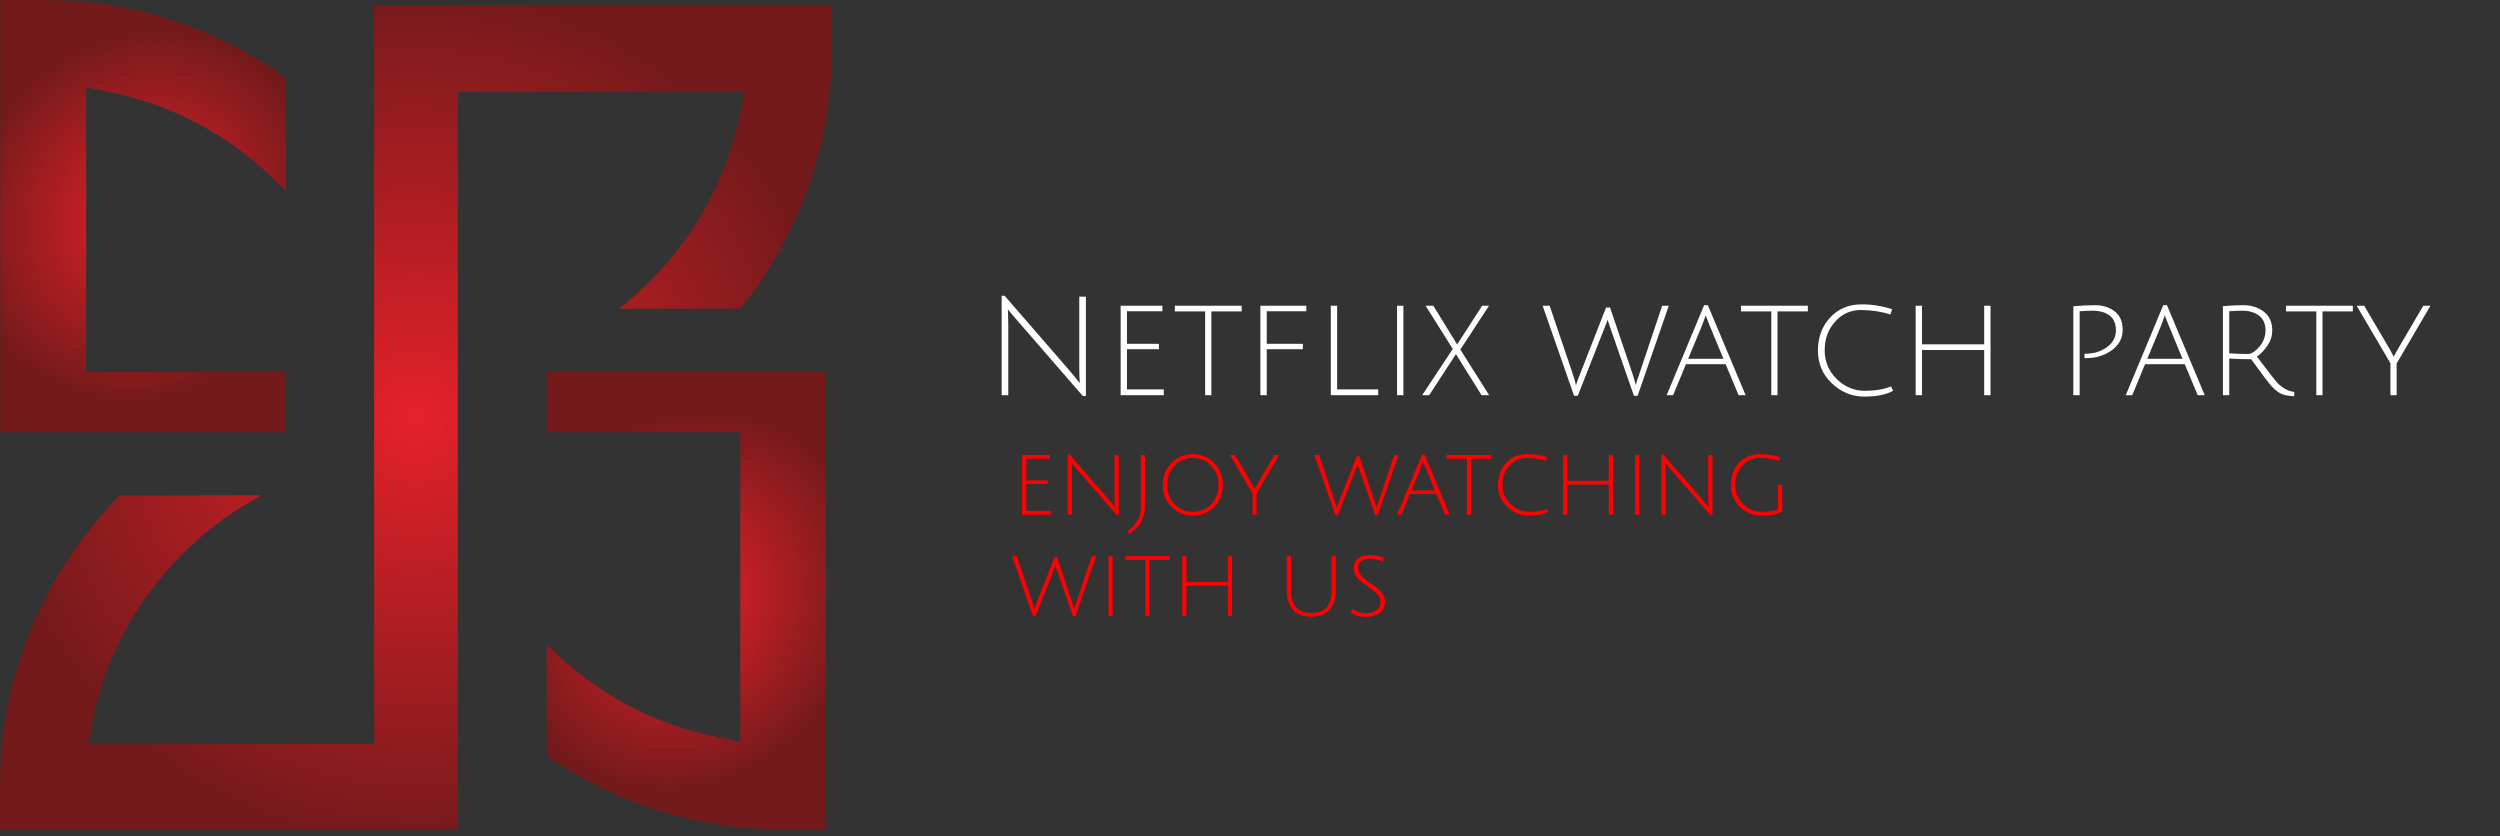 <svg width="272" height="91" viewBox="0 0 272 91" fill="none" xmlns="http://www.w3.org/2000/svg">
<rect x="0" y="0" width="272" height="91" fill="#333333" stroke="none"/>
<path d="M40.73 78.77V80.83H40.63V80.91H9.58L10.08 78.44C10.17 78 10.27 77.57 10.36 77.16C10.45 76.77 10.56 76.37 10.67 75.97L10.73 75.75L10.79 75.54C10.88 75.23 10.97 74.94 11.06 74.64V74.6C11.14 74.36 11.22 74.12 11.31 73.87C11.4 73.6 11.5 73.33 11.6 73.06C11.72 72.72 11.86 72.37 12 72.03C12.12 71.73 12.24 71.45 12.38 71.14C12.43 71.02 12.48 70.89 12.55 70.77C12.68 70.48 12.8 70.22 12.92 69.97C12.97 69.86 13.02 69.75 13.08 69.65C13.21 69.39 13.35 69.12 13.49 68.86C13.54 68.76 13.6 68.64 13.68 68.51C13.68 68.51 13.68 68.5 13.68 68.49V68.46L13.71 68.42C13.89 68.08 14.06 67.78 14.23 67.5C14.39 67.23 14.56 66.94 14.75 66.65L14.82 66.55C14.87 66.47 14.93 66.38 14.98 66.3L15.05 66.19C15.23 65.9 15.44 65.59 15.64 65.3C15.87 64.97 16.11 64.63 16.38 64.27C16.56 64.02 16.75 63.77 17 63.45L17.02 63.43L17.04 63.41L17.09 63.35C17.16 63.25 17.25 63.15 17.32 63.06C17.52 62.81 17.73 62.55 17.96 62.29C18.01 62.22 18.06 62.18 18.09 62.14C18.32 61.87 18.54 61.62 18.79 61.36C18.86 61.28 18.93 61.2 19.01 61.13C19.25 60.87 19.51 60.6 19.85 60.26C22.42 57.69 25.31 55.55 28.47 53.89H13.03C8.99 57.98 5.81 62.72 3.57 68C1.21 73.56 0.01 79.47 0 85.57V89.55V90.23H49.81V49.77V42.36V12.06V10H49.93L51.99 9.98H80.98L80.48 12.45C79.08 19.34 75.69 25.63 70.68 30.63C69.62 31.69 68.51 32.67 67.34 33.58H80.54C83.17 30.33 85.32 26.74 86.95 22.89C89.3 17.33 90.5 11.42 90.52 5.33V0.66H40.7V78.78L40.73 78.77Z" fill="url(#paint0_radial_121_11)"/>
<path d="M9.37 40.44V9.51L11.83 10C18.76 11.38 25.09 14.77 30.11 19.8C30.45 20.14 30.79 20.5 31.12 20.86V8.47C28.39 6.5 25.44 4.85 22.34 3.54C16.78 1.19 10.87 0 4.76 0H0.03V47.04H31.12V40.45H9.36L9.37 40.44Z" fill="url(#paint1_radial_121_11)"/>
<path d="M80.55 47.02V80.69L78.09 80.2C71.17 78.83 64.85 75.45 59.8 70.41C59.69 70.3 59.59 70.2 59.48 70.09V82.24C62 83.98 64.71 85.47 67.56 86.67C73.13 89.03 79.04 90.22 85.14 90.22H89.87V40.43H59.49V47.02H80.55Z" fill="url(#paint2_radial_121_11)"/>
<path d="M109.67 33.985L109.7 35.26V43H108.98V32.185H109.31L116.375 40.33C116.855 40.9 117.225 41.355 117.485 41.695C117.445 41.215 117.425 40.665 117.425 40.045V32.275H118.145V43.09H117.815L110.615 34.795C110.115 34.225 109.795 33.845 109.655 33.655L109.67 33.985ZM121.925 43V33.265H126.47V33.865H122.615V37.405H126.095V37.99H122.615V42.37H126.62V43H121.925ZM131.121 33.88H127.821V33.265H135.096V33.88H131.796V43H131.121V33.88ZM137.13 43V33.265H142.125V33.865H137.82V37.405H141.75V37.99H137.82V43H137.13ZM144.791 43V33.265H145.481V42.37H149.951V43H144.791ZM151.998 43V33.265H152.688V43H151.998ZM155.105 33.265H155.945L158.54 37.48L161.255 33.265H162.005L158.885 38.035L162.02 43H161.195L158.405 38.53L155.495 43H154.73L158.06 37.96L155.105 33.265ZM171.934 40.63L174.739 33.46H175.174L177.619 40.675L177.979 41.89C178.009 41.7 178.134 41.3 178.354 40.69L180.844 33.265H181.564L178.174 43.06H177.769C176.099 38.27 175.234 35.78 175.174 35.59C175.084 35.32 174.994 35.055 174.904 34.795C174.854 34.965 174.719 35.32 174.499 35.86L171.664 43.06H171.259L167.839 33.265H168.604L171.079 40.57C171.219 40.97 171.349 41.415 171.469 41.905C171.519 41.705 171.674 41.28 171.934 40.63ZM183.43 39.625L182.035 43H181.33L185.41 33.205H185.815L189.925 43H189.16L187.75 39.625H183.43ZM185.575 34.315C185.425 34.765 185.29 35.14 185.17 35.44L183.67 39.04H187.51L186.025 35.455C185.795 34.895 185.645 34.515 185.575 34.315ZM192.718 33.88H189.418V33.265H196.693V33.88H193.393V43H192.718V33.88ZM205.965 42.52C205.215 42.94 204.17 43.15 202.83 43.15C201.5 43.15 200.325 42.67 199.305 41.71C198.295 40.75 197.79 39.56 197.79 38.14C197.79 36.71 198.23 35.515 199.11 34.555C200 33.595 201.145 33.115 202.545 33.115C203.675 33.115 204.78 33.29 205.86 33.64L205.68 34.21C204.64 33.89 203.565 33.73 202.455 33.73C201.345 33.73 200.41 34.155 199.65 35.005C198.9 35.845 198.525 36.88 198.525 38.11C198.525 39.33 198.96 40.37 199.83 41.23C200.71 42.09 201.725 42.52 202.875 42.52C204.025 42.52 204.98 42.36 205.74 42.04L205.965 42.52ZM215.879 43V38.08H209.114V43H208.424V33.265H209.114V37.465H215.879V33.265H216.569V43H215.879ZM225.577 43V33.325C226.327 33.245 227.117 33.205 227.947 33.205C228.787 33.205 229.497 33.43 230.077 33.88C230.657 34.32 230.947 34.99 230.947 35.89C230.947 36.79 230.552 37.53 229.762 38.11C228.972 38.68 228.037 38.965 226.957 38.965C226.907 38.965 226.852 38.965 226.792 38.965V38.485C226.832 38.485 226.867 38.485 226.897 38.485C227.787 38.485 228.562 38.25 229.222 37.78C229.882 37.31 230.212 36.7 230.212 35.95C230.212 35.2 229.977 34.655 229.507 34.315C229.047 33.975 228.437 33.805 227.677 33.805C227.277 33.805 226.807 33.825 226.267 33.865V43H225.577ZM233.382 39.625L231.987 43H231.282L235.362 33.205H235.767L239.877 43H239.112L237.702 39.625H233.382ZM235.527 34.315C235.377 34.765 235.242 35.14 235.122 35.44L233.622 39.04H237.462L235.977 35.455C235.747 34.895 235.597 34.515 235.527 34.315ZM241.852 43V33.31C242.712 33.24 243.442 33.205 244.042 33.205C244.962 33.205 245.722 33.445 246.322 33.925C246.922 34.395 247.222 35.07 247.222 35.95C247.222 36.54 247.052 37.085 246.712 37.585C246.372 38.085 245.987 38.49 245.557 38.8C246.747 40.38 247.482 41.325 247.762 41.635C248.332 42.225 248.952 42.56 249.622 42.64L249.607 43.105C249.047 43.095 248.592 43.015 248.242 42.865C247.892 42.705 247.542 42.44 247.192 42.07C246.852 41.7 246.097 40.705 244.927 39.085C244.117 39.085 243.322 39.06 242.542 39.01V43H241.852ZM244.552 38.515C244.942 38.515 245.362 38.255 245.812 37.735C246.262 37.215 246.487 36.61 246.487 35.92C246.487 35.23 246.252 34.705 245.782 34.345C245.312 33.985 244.702 33.805 243.952 33.805C243.552 33.805 243.082 33.825 242.542 33.865V38.44C243.262 38.49 243.932 38.515 244.552 38.515ZM252.015 33.88H248.715V33.265H255.99V33.88H252.69V43H252.015V33.88ZM260.754 43H260.079V39.52L256.404 33.265H257.229L260.064 38.095C260.284 38.535 260.409 38.77 260.439 38.8C260.499 38.67 260.624 38.44 260.814 38.11L263.649 33.265H264.429L260.754 39.55V43Z" fill="white"/>
<path d="M111.2 56V49.51H114.23V49.91H111.66V52.27H113.98V52.66H111.66V55.58H114.33V56H111.2ZM116.171 56V49.47H116.391L120.651 54.37C120.804 54.543 120.944 54.717 121.071 54.89C121.204 55.057 121.274 55.143 121.281 55.15C121.267 54.99 121.261 54.677 121.261 54.21V49.51H121.721V56.04H121.501L117.161 51.06L116.611 50.39C116.624 50.523 116.631 50.837 116.631 51.33V56H116.171ZM124.12 55.26V49.51H124.57V54.97C124.57 55.51 124.487 55.987 124.32 56.4C124.153 56.813 123.96 57.133 123.74 57.36C123.52 57.587 123.237 57.823 122.89 58.07L122.68 57.77C123.64 57.07 124.12 56.233 124.12 55.26ZM129.783 56.1C128.856 56.1 128.08 55.777 127.453 55.13C126.826 54.483 126.513 53.693 126.513 52.76C126.513 51.82 126.826 51.027 127.453 50.38C128.08 49.733 128.856 49.41 129.783 49.41C130.71 49.41 131.486 49.733 132.113 50.38C132.74 51.027 133.053 51.82 133.053 52.76C133.053 53.693 132.74 54.483 132.113 55.13C131.486 55.777 130.71 56.1 129.783 56.1ZM129.783 49.82C128.983 49.82 128.316 50.103 127.783 50.67C127.256 51.237 126.993 51.933 126.993 52.76C126.993 53.58 127.256 54.273 127.783 54.84C128.316 55.4 128.983 55.68 129.783 55.68C130.59 55.68 131.256 55.4 131.783 54.84C132.31 54.273 132.573 53.58 132.573 52.76C132.573 51.933 132.31 51.237 131.783 50.67C131.256 50.103 130.59 49.82 129.783 49.82ZM136.721 56H136.271V53.68L133.821 49.51H134.371L136.261 52.73C136.408 53.023 136.491 53.18 136.511 53.2C136.551 53.113 136.635 52.96 136.761 52.74L138.651 49.51H139.171L136.721 53.7V56ZM145.741 54.42L147.611 49.64H147.901L149.531 54.45L149.771 55.26C149.791 55.133 149.874 54.867 150.021 54.46L151.681 49.51H152.161L149.901 56.04H149.631C148.517 52.847 147.941 51.187 147.901 51.06C147.841 50.88 147.781 50.703 147.721 50.53C147.687 50.643 147.597 50.88 147.451 51.24L145.561 56.04H145.291L143.011 49.51H143.521L145.171 54.38C145.264 54.647 145.351 54.943 145.431 55.27C145.464 55.137 145.567 54.853 145.741 54.42ZM153.405 53.75L152.475 56H152.005L154.725 49.47H154.995L157.735 56H157.225L156.285 53.75H153.405ZM154.835 50.21C154.735 50.51 154.645 50.76 154.565 50.96L153.565 53.36H156.125L155.135 50.97C154.981 50.597 154.881 50.343 154.835 50.21ZM159.596 49.92H157.396V49.51H162.246V49.92H160.046V56H159.596V49.92ZM168.428 55.68C167.928 55.96 167.231 56.1 166.338 56.1C165.451 56.1 164.668 55.78 163.988 55.14C163.314 54.5 162.978 53.707 162.978 52.76C162.978 51.807 163.271 51.01 163.858 50.37C164.451 49.73 165.214 49.41 166.148 49.41C166.901 49.41 167.638 49.527 168.358 49.76L168.238 50.14C167.544 49.927 166.828 49.82 166.088 49.82C165.348 49.82 164.724 50.103 164.218 50.67C163.718 51.23 163.468 51.92 163.468 52.74C163.468 53.553 163.758 54.247 164.338 54.82C164.924 55.393 165.601 55.68 166.368 55.68C167.134 55.68 167.771 55.573 168.278 55.36L168.428 55.68ZM175.037 56V52.72H170.527V56H170.067V49.51H170.527V52.31H175.037V49.51H175.497V56H175.037ZM177.899 56V49.51H178.359V56H177.899ZM180.761 56V49.47H180.981L185.241 54.37C185.394 54.543 185.534 54.717 185.661 54.89C185.794 55.057 185.864 55.143 185.871 55.15C185.857 54.99 185.851 54.677 185.851 54.21V49.51H186.311V56.04H186.091L181.751 51.06L181.201 50.39C181.214 50.523 181.221 50.837 181.221 51.33V56H180.761ZM191.42 49.82C190.68 49.82 190.056 50.103 189.55 50.67C189.05 51.23 188.8 51.92 188.8 52.74C188.8 53.56 189.083 54.257 189.65 54.83C190.216 55.397 190.883 55.68 191.65 55.68C192.423 55.68 193.023 55.59 193.45 55.41V52.74H193.91V55.62C193.39 55.94 192.653 56.1 191.7 56.1C190.746 56.1 189.943 55.777 189.29 55.13C188.636 54.483 188.31 53.69 188.31 52.75C188.31 51.803 188.603 51.01 189.19 50.37C189.783 49.73 190.546 49.41 191.48 49.41C192.233 49.41 192.97 49.527 193.69 49.76L193.57 50.14C192.876 49.927 192.16 49.82 191.42 49.82ZM112.85 65.42L114.72 60.64H115.01L116.64 65.45L116.88 66.26C116.9 66.133 116.983 65.867 117.13 65.46L118.79 60.51H119.27L117.01 67.04H116.74C115.627 63.847 115.05 62.187 115.01 62.06C114.95 61.88 114.89 61.703 114.83 61.53C114.797 61.643 114.707 61.88 114.56 62.24L112.67 67.04H112.4L110.12 60.51H110.63L112.28 65.38C112.373 65.647 112.46 65.943 112.54 66.27C112.573 66.137 112.677 65.853 112.85 65.42ZM120.595 67V60.51H121.055V67H120.595ZM124.616 60.92H122.416V60.51H127.266V60.92H125.066V67H124.616V60.92ZM133.592 67V63.72H129.082V67H128.622V60.51H129.082V63.31H133.592V60.51H134.052V67H133.592ZM144.677 66.33C144.237 66.843 143.567 67.1 142.667 67.1C141.767 67.1 141.097 66.843 140.657 66.33C140.217 65.817 139.997 65.107 139.997 64.2V60.51H140.457V64.2C140.457 65.86 141.194 66.69 142.667 66.69C144.141 66.69 144.877 65.86 144.877 64.2V60.51H145.337V64.2C145.337 65.107 145.117 65.817 144.677 66.33ZM148.985 60.79C148.625 60.79 148.331 60.877 148.105 61.05C147.878 61.223 147.765 61.467 147.765 61.78C147.765 62.14 147.915 62.463 148.215 62.75C148.428 62.957 148.701 63.177 149.035 63.41C149.375 63.637 149.608 63.8 149.735 63.9C149.861 64 150.015 64.137 150.195 64.31C150.521 64.637 150.685 65.013 150.685 65.44C150.685 65.993 150.498 66.413 150.125 66.7C149.758 66.98 149.241 67.12 148.575 67.12C147.915 67.12 147.361 66.947 146.915 66.6L147.155 66.25C147.608 66.557 148.088 66.71 148.595 66.71C149.101 66.71 149.495 66.603 149.775 66.39C150.061 66.177 150.205 65.877 150.205 65.49C150.205 65.157 150.061 64.85 149.775 64.57C149.575 64.37 149.305 64.153 148.965 63.92C148.631 63.687 148.398 63.52 148.265 63.42C148.131 63.313 147.975 63.173 147.795 63C147.455 62.66 147.285 62.267 147.285 61.82C147.285 61.373 147.441 61.023 147.755 60.77C148.075 60.517 148.515 60.39 149.075 60.39C149.635 60.39 150.138 60.5 150.585 60.72L150.415 61.09C150.001 60.89 149.525 60.79 148.985 60.79Z" fill="#FF0003"/>
<defs>
<radialGradient id="paint0_radial_121_11" cx="0" cy="0" r="1" gradientUnits="userSpaceOnUse" gradientTransform="translate(45.26 45.445) rotate(134.228) scale(46.25 46.409)">
<stop stop-color="#E62129"/>
<stop offset="1" stop-color="#751A1B"/>
</radialGradient>
<radialGradient id="paint1_radial_121_11" cx="0" cy="0" r="1" gradientUnits="userSpaceOnUse" gradientTransform="translate(15.575 23.52) rotate(122.481) scale(20.632 18.765)">
<stop stop-color="#E62129"/>
<stop offset="1" stop-color="#751A1B"/>
</radialGradient>
<radialGradient id="paint2_radial_121_11" cx="0" cy="0" r="1" gradientUnits="userSpaceOnUse" gradientTransform="translate(74.675 65.325) rotate(120.452) scale(21.37 18.744)">
<stop stop-color="#E62129"/>
<stop offset="1" stop-color="#751A1B"/>
</radialGradient>
</defs>
</svg>

